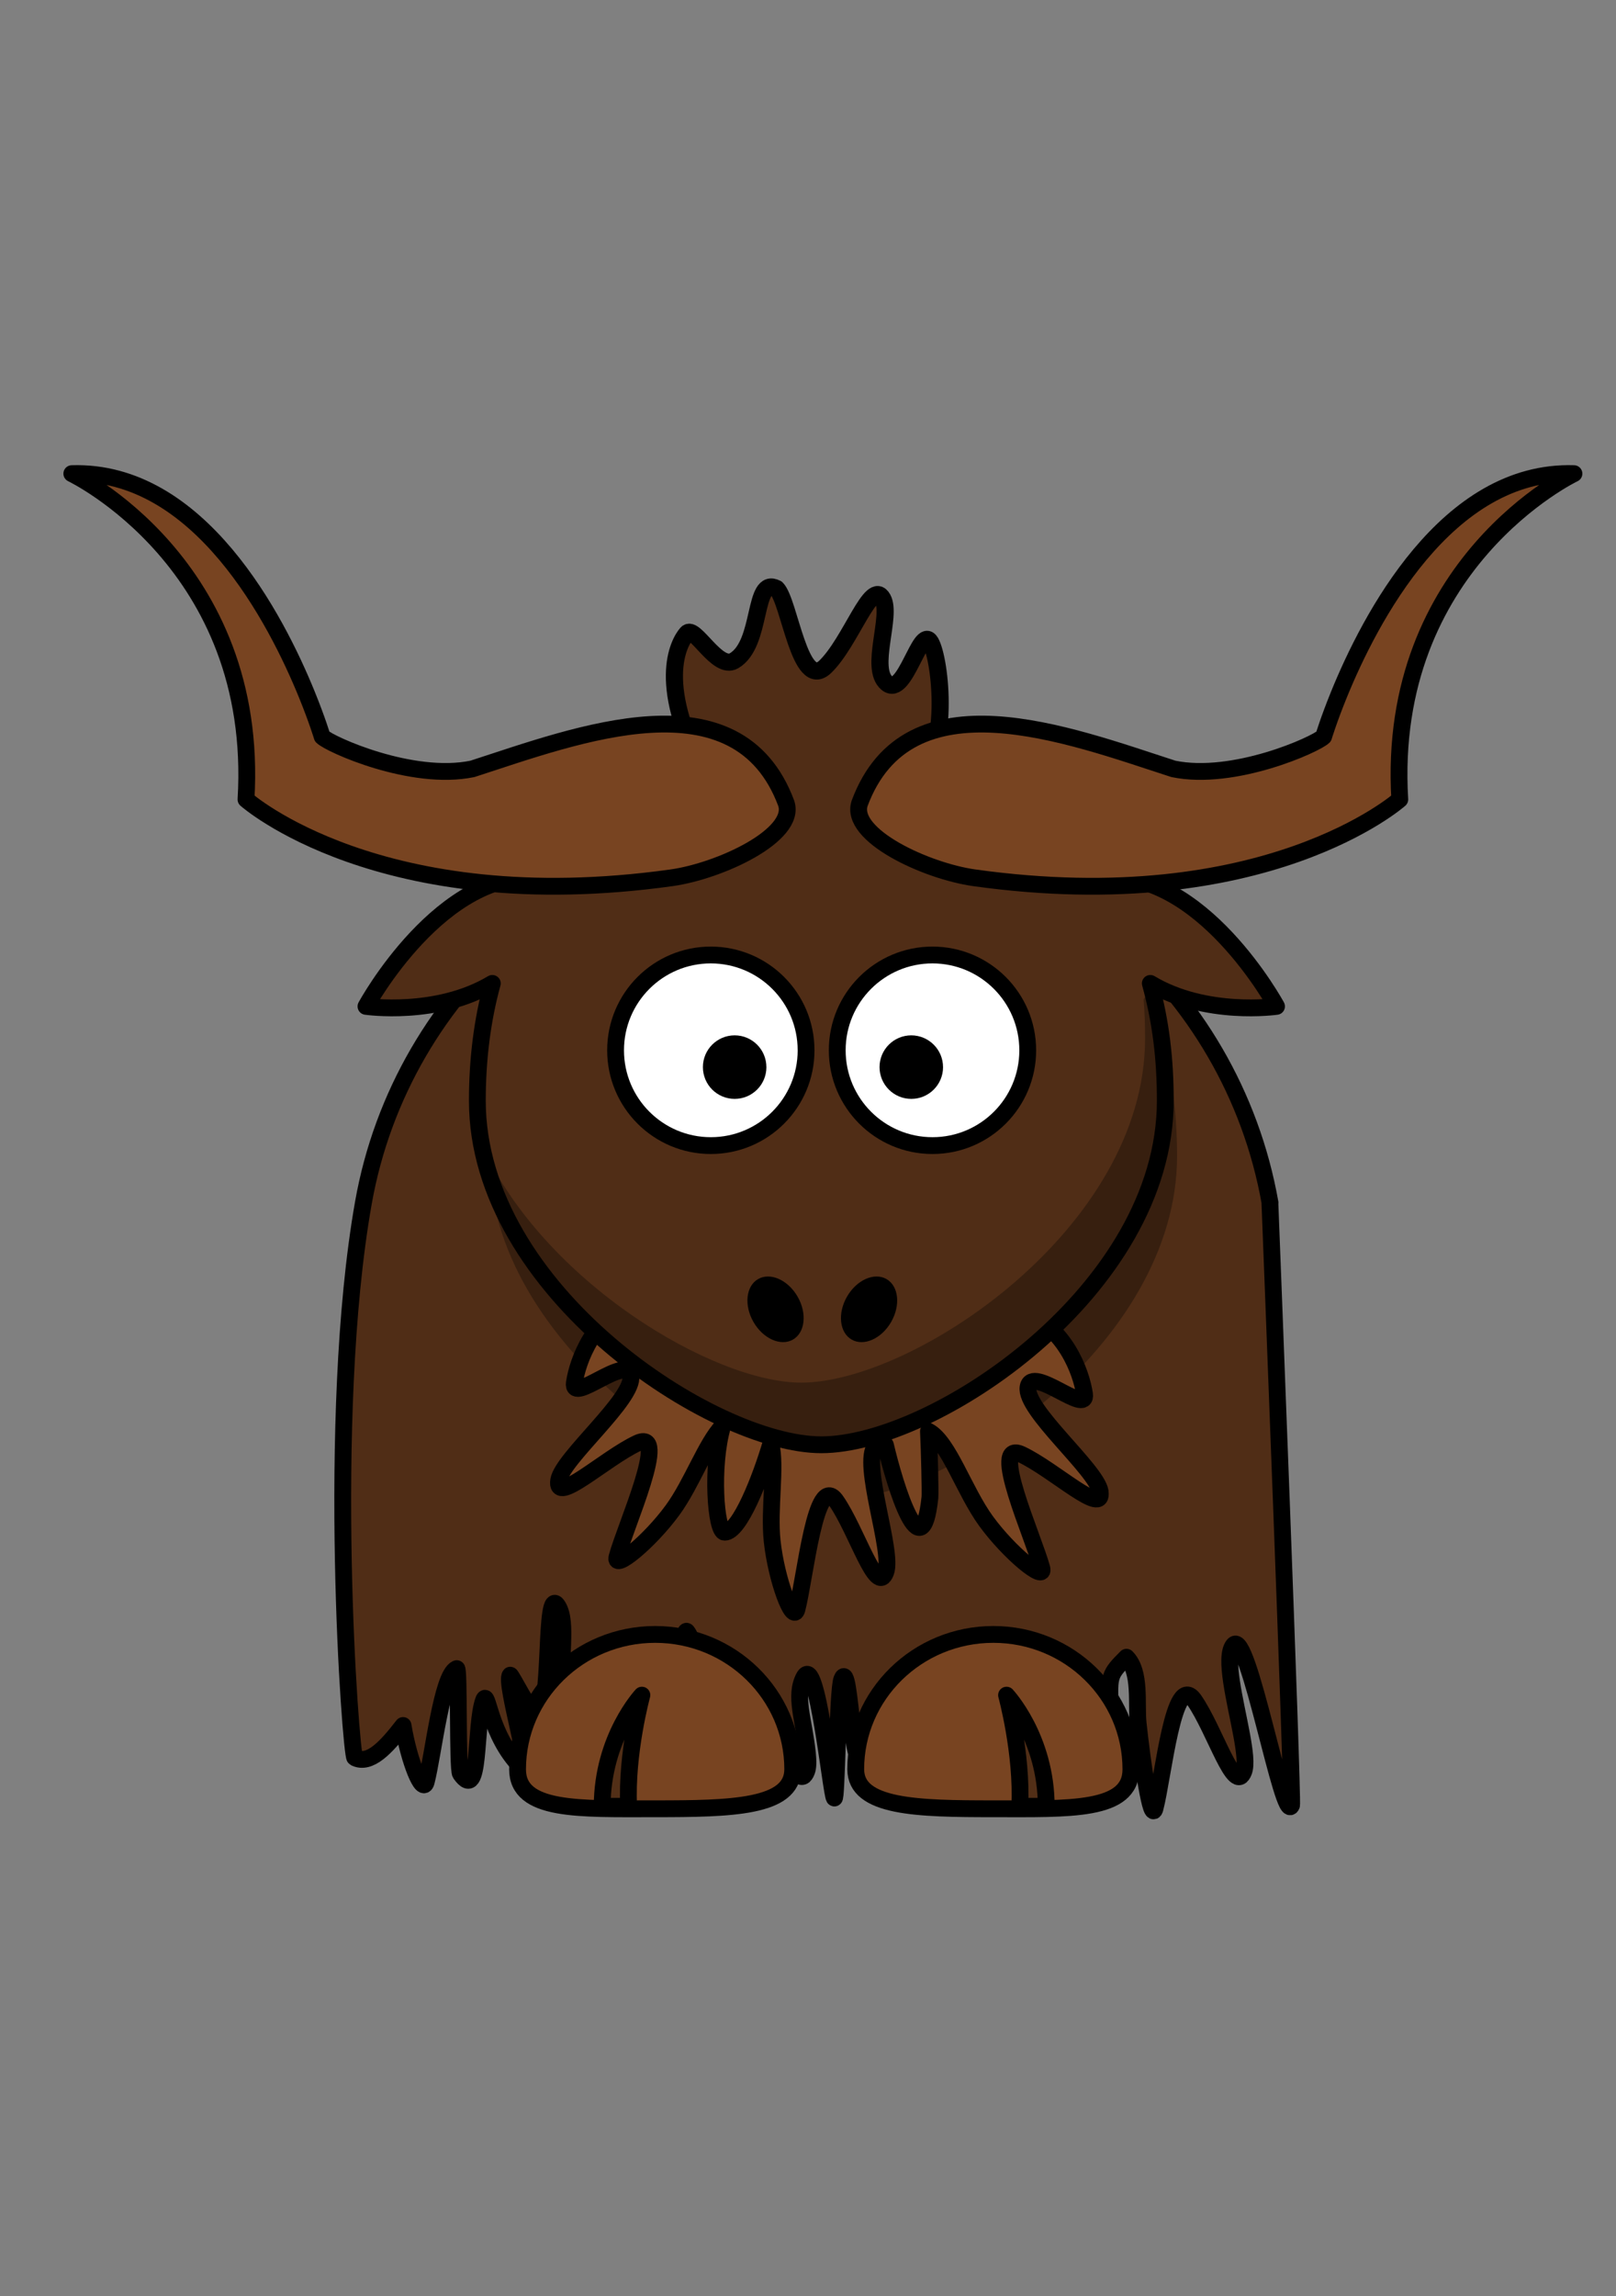 <?xml version="1.0" encoding="UTF-8" standalone="no"?>
<svg
   xmlns:dc="http://purl.org/dc/elements/1.1/"
   xmlns:cc="http://creativecommons.org/ns#"
   xmlns:rdf="http://www.w3.org/1999/02/22-rdf-syntax-ns#"
   xmlns:svg="http://www.w3.org/2000/svg"
   xmlns="http://www.w3.org/2000/svg"
   xmlns:sodipodi="http://sodipodi.sourceforge.net/DTD/sodipodi-0.dtd"
   xmlns:inkscape="http://www.inkscape.org/namespaces/inkscape"
   id="Layer_1"
   enable-background="new 0 0 361.406 322.121"
   sodipodi:docname="yak.svg"
   xml:space="preserve"
   viewBox="0 0 332.598 472.441"
   version="1.0"
   y="0px"
   x="0px"
   inkscape:version="1.0.2-2 (e86c870879, 2021-01-15)"
   width="88mm"
   height="125mm"><rect x="0" y="0" width="332.598" height="472.441" fill="#808080" stroke="none"/><defs
   id="defs36" /><sodipodi:namedview
   id="namedview281"
   bordercolor="#666666"
   inkscape:pageshadow="2"
   guidetolerance="10"
   pagecolor="#ffffff"
   gridtolerance="10"
   inkscape:window-maximized="0"
   inkscape:zoom="0.22989862"
   objecttolerance="10"
   borderopacity="1"
   inkscape:current-layer="Layer_1"
   inkscape:cx="180.703"
   inkscape:cy="161.0605"
   inkscape:window-y="0"
   inkscape:window-x="0"
   inkscape:window-width="711"
   showgrid="false"
   inkscape:pageopacity="0"
   inkscape:window-height="480"
   inkscape:document-rotation="0"
   units="mm"
   width="88mm" />
<g
   id="layer1_1_"
   transform="matrix(0.865,0,0,0.865,-194.317,-236.511)">
	<path
   id="path237"
   stroke-linejoin="round"
   d="m 526.83,559.53 c -9.078,-51.336 -53.91,-90.333 -107.86,-90.333 -53.95,0 -98.778,38.997 -107.86,90.333 -9.082,51.336 -2.977,131.54 -2.047,132 3.587,1.765 7.481,-2.48 11.487,-7.66 1.374,8.374 4.658,16.627 5.508,13.416 1.653,-6.242 3.654,-25.234 7.173,-26.912 0.027,-0.013 0.056,-0.023 0.083,-0.033 0.642,-0.255 0.14,23.929 0.889,25.006 4.914,7.07 3.322,-11.654 5.5,-17.5 1.066,-2.863 1.25,8.25 9,16 3.167,3.167 -4.124,-20.147 -2.664,-21.946 0.218,-0.27 4.896,9.315 6.321,9.315 3.839,0 1.556,-31.256 5,-25.785 2.505,3.98 0.219,12.748 1.201,21.939 0.54,5.048 1.979,10.528 3.324,13.857 1.105,2.734 2.146,4.02 2.573,2.406 0.182,-0.688 0.369,-1.532 0.561,-2.49 1.881,-9.375 4.317,-29.734 8.778,-23.318 1.674,2.41 2.421,4.822 2.862,7.135 0.854,4.473 0.542,8.563 3.451,11.471 4,4 6.703,-26.541 7.977,-24.924 3.35,4.252 0.492,16.617 1.475,25.809 0.982,9.193 10.32,-16.617 15.236,-9.545 4.914,7.07 9.617,22.816 11.795,16.971 0.351,-0.941 0.355,-2.453 0.159,-4.313 -0.843,-7.958 -3.187,-13.635 -0.799,-18.081 3.081,-5.737 6.372,27.385 7.187,28.75 0.603,1.013 0.752,-25.617 1.809,-28.275 1.068,-2.689 1.703,4.035 2.613,12.549 0.096,0.893 0.219,1.798 0.365,2.703 1.359,8.422 5.96,10.422 6.814,7.191 1.081,-4.08 1.028,-7.236 2.733,-13.816 2.294,-1.541 4.522,-2.871 6.579,-3.631 4.444,7.619 8.548,20.324 10.539,14.979 0.852,-2.289 3.299,-13.853 2.11,-19.699 1.283,0.713 4.8,12.724 4.858,13.273 0.982,9.193 4.951,19.84 5.897,16.264 0.695,-2.627 1.454,-7.514 2.36,-12.418 1.653,-8.951 3.803,-17.959 6.979,-13.391 1.904,2.74 3.775,6.779 5.481,10.363 2.697,5.666 4.979,10.189 6.313,6.607 0.627,-1.682 0.452,-8.096 0.216,-14.578 -0.261,-7.178 -0.23,-7.496 3.866,-11.593 3.5,3.5 2.284,11.098 2.778,15.722 0.982,9.193 3.06,23.863 4.006,20.287 1.966,-7.424 4.423,-32.881 9.339,-25.809 4.914,7.07 9.617,22.816 11.795,16.971 0.603,-1.617 0.187,-4.918 -0.527,-8.775 -1.481,-8.002 -4.252,-18.414 -1.93,-21.277 3.439,-4.242 11.851,43.053 13.817,38.104 0.42,-1.11 -5.15,-143.33 -5.15,-143.33 z"
   stroke="#000000"
   stroke-linecap="round"
   stroke-width="4"
   fill="#502d16" />
	<path
   id="path3236_1_"
   d="m 504.71,548.45 c 0,45.175 -55.121,81.837 -81.838,81.837 -25.718,0 -81.837,-36.663 -81.837,-81.837 0,-45.174 24.625,-81.838 81.837,-81.838 57.22,0 81.84,36.67 81.84,81.84 z"
   fill-opacity="0.314" />
	<path
   id="path240"
   stroke-linejoin="round"
   d="m 486.41,628.2 c -0.883,-5.231 -18.014,-19.403 -17.154,-24.799 0.857,-5.394 14.202,6.908 13.431,1.638 -0.774,-5.271 -4.727,-16.051 -14.752,-19.654 -7.009,-2.518 -21.022,7.788 -28.767,14.326 -6.602,-4.133 -22.821,-2.045 -31.675,-0.368 -6.657,-5.965 -23.517,-19.486 -31.434,-16.642 -10.025,3.603 -13.978,14.383 -14.752,19.654 -0.771,5.271 12.573,-7.031 13.431,-1.638 0.859,5.395 -16.271,19.567 -17.154,24.799 -1.037,6.151 10.909,-5.133 18.7,-8.799 7.792,-3.667 -2.808,19.607 -4.817,27.02 -0.968,3.57 7.792,-3.665 13.239,-11.136 4.58,-6.28 7.932,-15.86 11.87,-19.943 -2.785,9.475 -1.652,25.238 0.488,25.238 3.603,0 8.64,-13.126 10.988,-21.083 1.36,5.511 -0.51,15.451 0.315,23.171 0.982,9.193 4.951,19.84 5.897,16.264 1.966,-7.424 4.423,-32.881 9.339,-25.809 4.914,7.07 9.617,22.816 11.795,16.971 1.852,-4.973 -5.898,-25.811 -2.457,-30.053 0.724,-0.893 1.534,-0.823 2.381,-0.216 2.314,9.914 8.693,30.505 10.586,12.497 0.117,-1.118 -0.129,-11.354 -0.348,-15.756 4.799,2.529 8.445,14.16 13.728,21.402 5.447,7.471 14.207,14.706 13.239,11.136 -2.01,-7.412 -12.61,-30.687 -4.817,-27.02 7.77,3.67 19.72,14.96 18.68,8.8 z"
   stroke="#000000"
   stroke-linecap="round"
   stroke-width="4"
   fill="#784421" />
	<g
   id="g242">
		<path
   id="path3155_1_"
   stroke-linejoin="round"
   d="m 417.41,453.44 c -30.128,0.61 -50.931,11.653 -63.624,28.75 -24.064,-2.588 -42.063,30.625 -42.063,30.625 0,0 16.892,2.446 30.063,-5.469 -2.398,8.712 -3.563,18.106 -3.563,27.906 0,45.175 56.125,81.844 81.843,81.844 26.717,0 81.844,-36.669 81.844,-81.844 0,-9.8 -1.015,-18.652 -3.563,-27.906 13.172,7.915 30.031,5.469 30.031,5.469 0,0 -17.971,-33.204 -42.031,-30.625 -13.061,-17.595 -34.707,-28.75 -66.281,-28.75 -0.9,-0.01 -1.78,-0.03 -2.66,-0.01 z"
   stroke="#000000"
   stroke-linecap="round"
   stroke-width="4"
   fill="#502d16" />
		<path
   id="path3231_1_"
   d="m 498.63,508.44 -1.875,2.656 c 0.25,3.076 0.344,6.203 0.344,9.375 0,45.175 -55.127,81.844 -81.844,81.844 -20.705,0 -61.095,-23.756 -76.062,-56.594 7.616,40.246 57.171,71.375 80.874,71.375 26.717,0 81.844,-36.669 81.844,-81.844 0,-9.4 -1.07,-18.42 -3.28,-26.82 z"
   fill-opacity="0.314" />
	</g>
	<path
   id="path3203_2_"
   stroke-linejoin="round"
   d="m 442.38,459.55 c 8.542,-6.801 6.1,-29.266 3.661,-33.406 -2.441,-4.139 -6.082,13.352 -10.353,9.803 -4.272,-3.549 1.278,-15.978 -1.021,-20.137 -2.704,-4.89 -7.542,10.28 -13.642,16.195 -6.104,5.914 -8.494,-15.489 -11.595,-18.589 -5.758,-2.991 -3.258,13.192 -10.152,17.193 -3.992,2.316 -9.371,-8.604 -11.201,-6.533 -1.83,2.068 -7.904,12.299 5.49,35.771"
   stroke="#000000"
   stroke-linecap="round"
   stroke-width="4.076"
   fill="#502d16" />
	<g
   id="g247"
   stroke-linejoin="round"
   stroke="#000000"
   stroke-linecap="round"
   stroke-width="4">
		<g
   id="g249">
			<path
   id="path3172_1_"
   d="m 428.26,694.3 c 0,9.092 14.665,9.381 32.735,9.381 18.07,0 32.734,0.693 32.734,-9.381 0,-17.715 -14.664,-32.094 -32.734,-32.094 -18.07,0 -32.74,14.38 -32.74,32.09 z"
   fill="#784421" />
				<path
   id="path3174_1_"
   d="m 473.58,703.09 c 0,-16.369 -9.442,-26.441 -9.442,-26.441 0,0 3.776,13.85 3.147,26.441 h 6.29 z"
   fill-opacity="0.314" />
		</g>
		<g
   id="g253">
			<path
   id="path3329_1_"
   d="m 413.26,694.3 c 0,9.092 -14.666,9.381 -32.736,9.381 -18.069,0 -32.734,0.693 -32.734,-9.381 0,-17.715 14.665,-32.094 32.734,-32.094 18.07,0 32.74,14.38 32.74,32.09 z"
   fill="#784421" />
				<path
   id="path3331_1_"
   d="m 367.93,703.09 c 0,-16.369 9.443,-26.441 9.443,-26.441 0,0 -3.777,13.85 -3.148,26.441 h -6.29 z"
   fill-opacity="0.314" />
		</g>
	</g>
	<g
   id="g257">
		<g
   id="g259">
			<g
   id="g261">
				<g
   id="g263">
					<path
   id="path3159_1_"
   stroke-linejoin="round"
   d="m 469.18,523.26 c 0.004,12.519 -10.145,22.669 -22.662,22.669 -12.52,0 -22.667,-10.15 -22.664,-22.669 -0.003,-12.52 10.145,-22.67 22.664,-22.67 12.51,0.01 22.66,10.15 22.66,22.67 z"
   stroke="#000000"
   stroke-linecap="round"
   stroke-width="4"
   fill="#ffffff" />
					<path
   id="path3161_1_"
   d="m 449.03,527.26 c 0.001,4.174 -3.382,7.557 -7.554,7.557 -4.174,0 -7.557,-3.383 -7.555,-7.557 -0.002,-4.173 3.381,-7.556 7.555,-7.556 4.17,0.01 7.55,3.39 7.55,7.56 z" />
				</g>
				<g
   id="g267">
					<path
   id="path3157_1_"
   stroke-linejoin="round"
   d="m 416.44,523.26 c 0.003,12.519 -10.145,22.669 -22.664,22.669 -12.518,0 -22.666,-10.15 -22.662,-22.669 -0.004,-12.52 10.144,-22.67 22.662,-22.67 12.52,0.01 22.67,10.15 22.66,22.67 z"
   stroke="#000000"
   stroke-linecap="round"
   stroke-width="4"
   fill="#ffffff" />
					<path
   id="path3163_1_"
   d="m 407,527.26 c 0.002,4.174 -3.381,7.557 -7.554,7.557 -4.173,0 -7.555,-3.383 -7.554,-7.557 -10e-4,-4.173 3.381,-7.556 7.554,-7.556 4.173,0 7.55,3.39 7.55,7.56 z" />
				</g>
			</g>
			<g
   id="g271">
				<path
   id="path2398_1_"
   d="m 436.67,587.9 c -2.293,3.974 -6.5,5.839 -9.396,4.167 -2.896,-1.673 -3.385,-6.249 -1.09,-10.222 2.292,-3.973 6.5,-5.838 9.396,-4.166 2.896,1.672 3.38,6.24 1.09,10.22 z" />
				<path
   id="path2412_1_"
   d="m 403.93,587.9 c 2.292,3.974 6.5,5.839 9.396,4.167 2.896,-1.673 3.385,-6.249 1.09,-10.222 -2.293,-3.973 -6.5,-5.838 -9.396,-4.166 -2.896,1.672 -3.38,6.24 -1.09,10.22 z" />
			</g>
		</g>
	</g>
	<g
   id="g275"
   stroke-linejoin="round"
   stroke="#000000"
   stroke-linecap="round"
   stroke-width="4"
   fill="#784421">
		<path
   id="path277"
   d="m 411.73,464.54 c -11.537,-31.025 -49.657,-16.323 -74.68,-8.223 -14.393,2.983 -33.918,-5.833 -35.747,-7.663 0,0 -1.196,-3.99 -3.622,-9.956 -7.278,-17.9 -25.627,-53.582 -55.949,-52.612 0,0 44.821,21.371 41.445,77.496 0,0 31.876,28.322 101.24,18.644 11.56,-1.62 29.79,-10.12 27.31,-17.69 z" />
		<path
   id="path279"
   d="m 429.17,464.54 c 11.536,-31.025 49.65,-16.323 74.67,-8.223 14.391,2.983 33.913,-5.833 35.742,-7.663 0,0 1.196,-3.99 3.621,-9.956 7.278,-17.9 25.624,-53.582 55.943,-52.612 0,0 -44.816,21.371 -41.44,77.496 0,0 -31.872,28.322 -101.23,18.644 -11.55,-1.62 -29.78,-10.12 -27.3,-17.69 z" />
	</g>
</g>
</svg>
